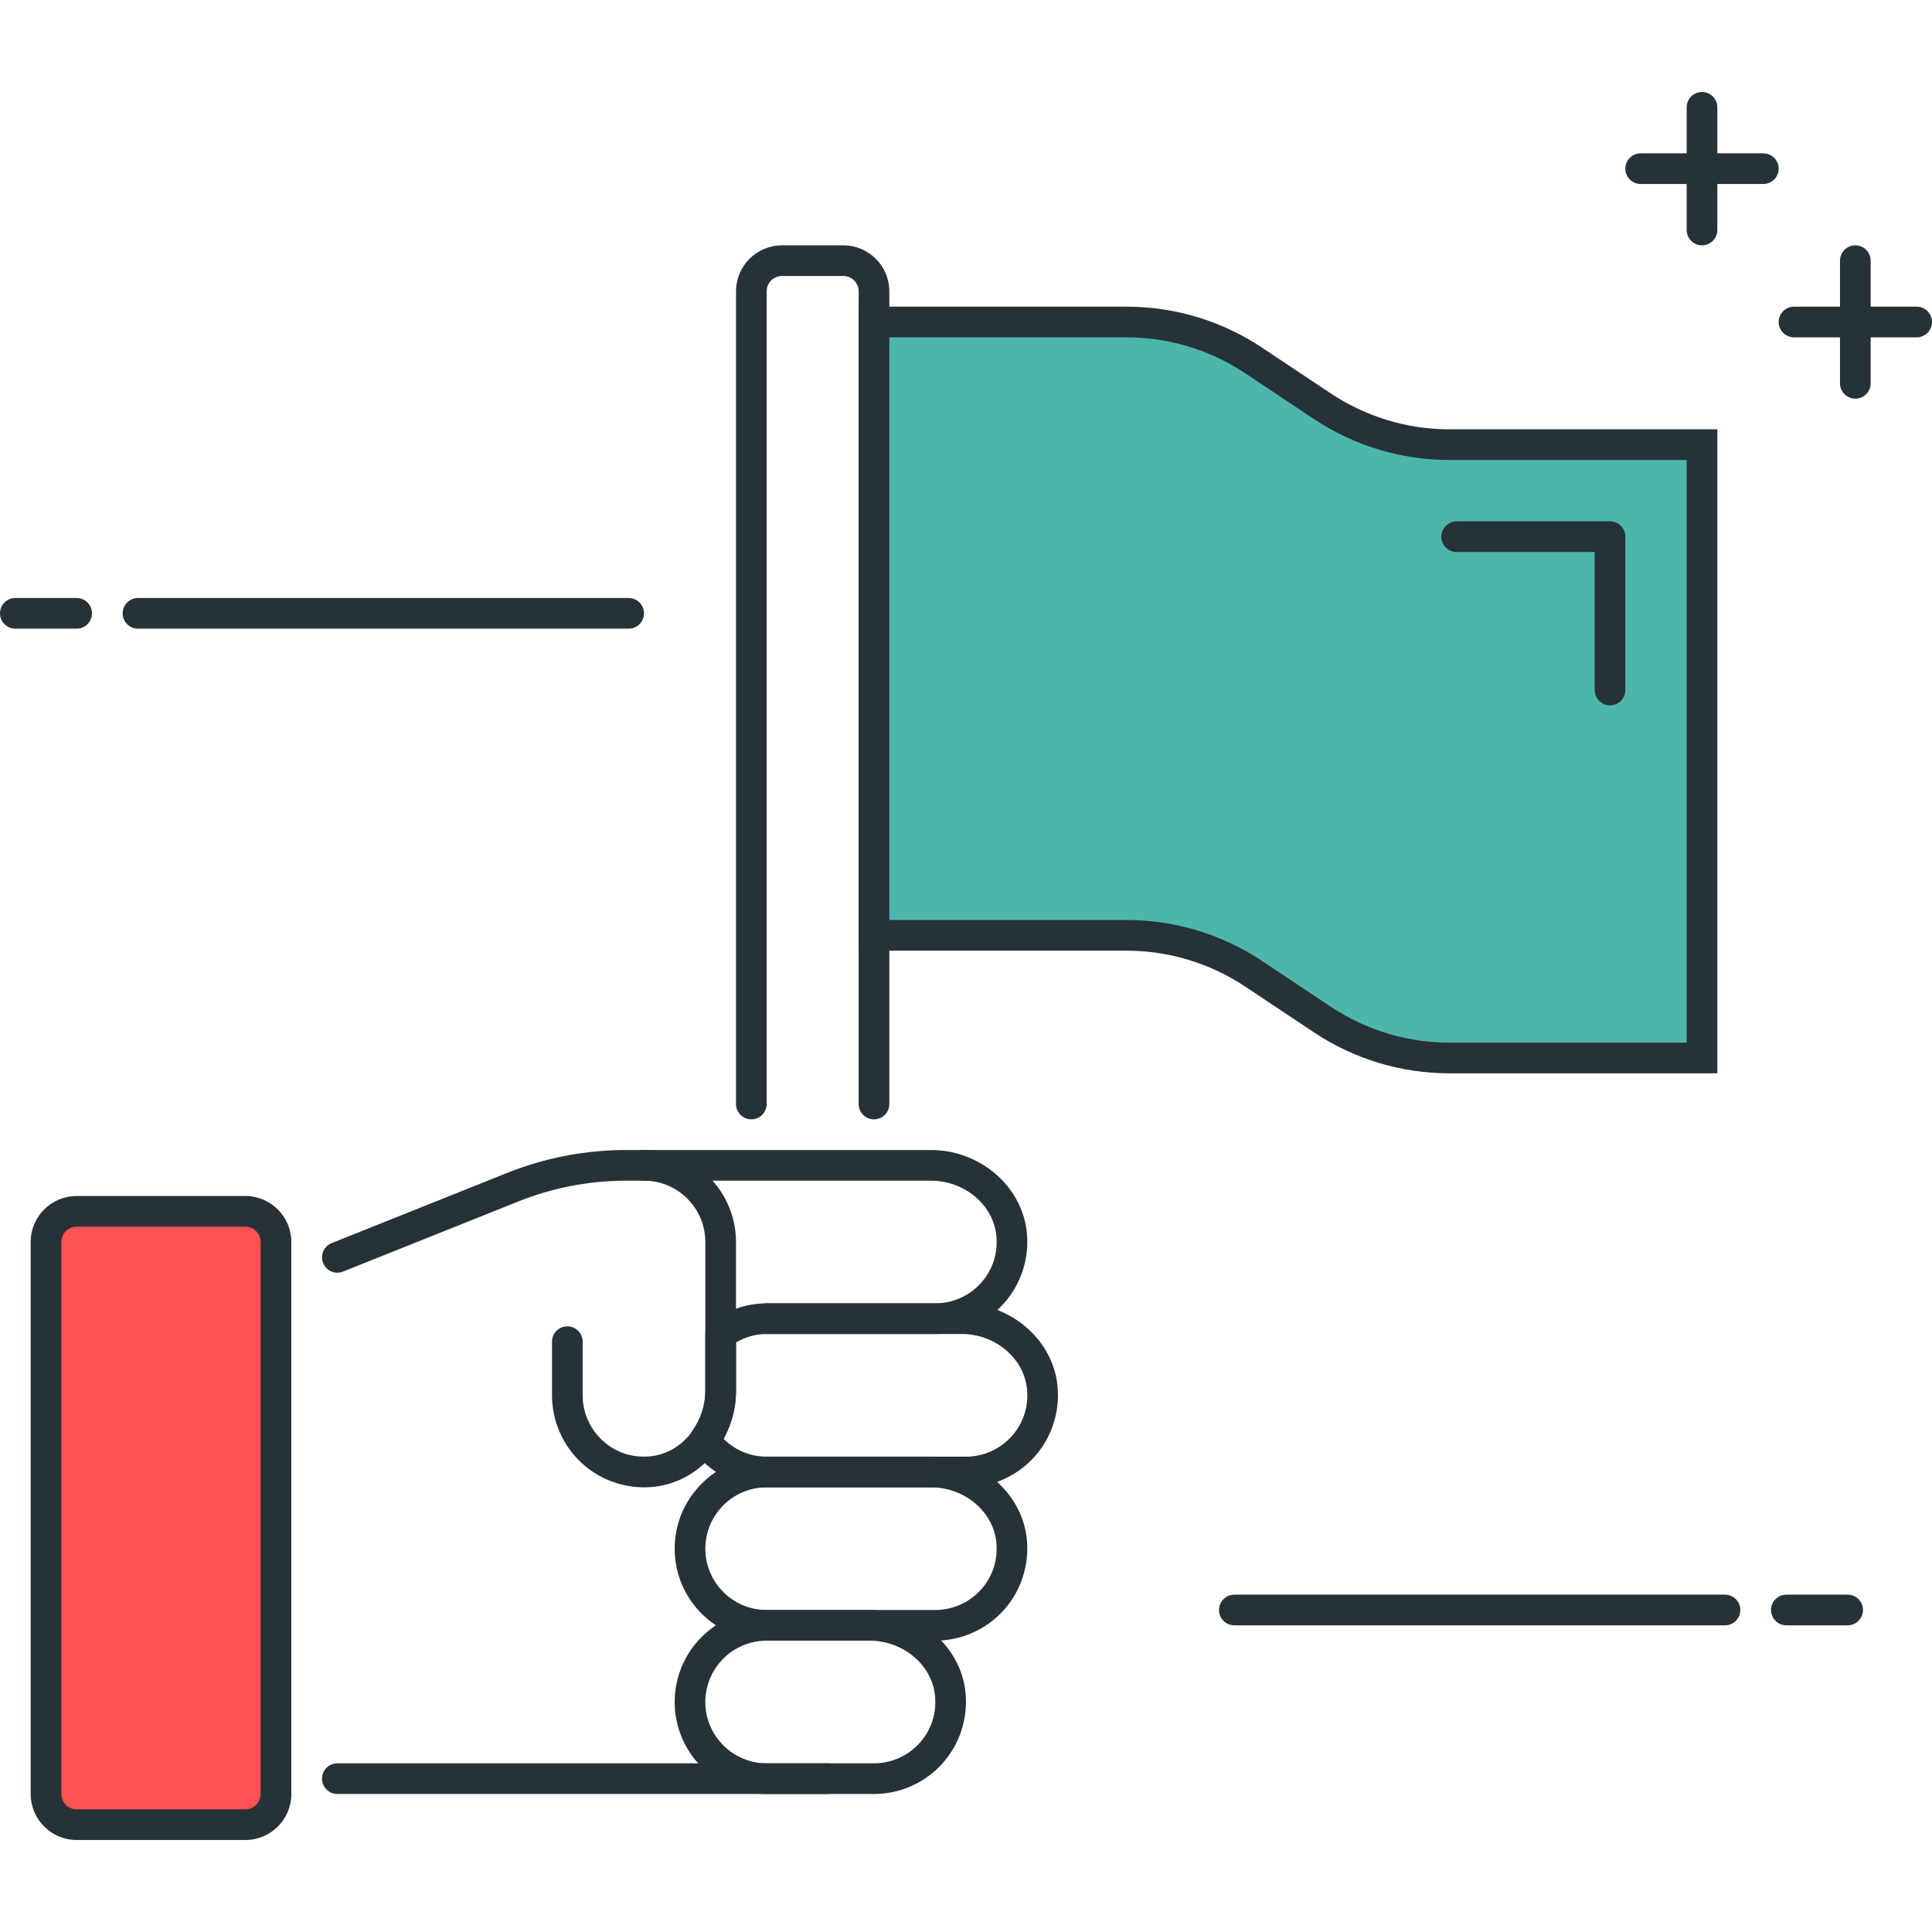 <svg height="504pt" viewBox="0 -24 504 504" width="504pt" xmlns="http://www.w3.org/2000/svg"><path d="m228 268c-2.207 0-4-1.793-4-4v-212c0-2.207-1.793-4-4-4h-16c-2.207 0-4 1.793-4 4v212c0 2.207-1.793 4-4 4s-4-1.793-4-4v-212c0-6.617 5.383-12 12-12h16c6.617 0 12 5.383 12 12v212c0 2.207-1.793 4-4 4zm0 0" fill="#263238"/><path d="m444 92h-65.832c-11.848 0-23.426-3.504-33.281-10.078l-17.766-11.844c-9.855-6.566-21.441-10.078-33.281-10.078h-65.84v160h65.832c11.848 0 23.426 3.504 33.281 10.078l17.766 11.852c9.855 6.566 21.441 10.078 33.281 10.078h65.84zm0 0" fill="#4db6ac"/><path d="m448 256h-69.832c-12.68 0-24.953-3.719-35.504-10.754l-17.77-11.84c-9.23-6.148-19.973-9.406-31.062-9.406h-69.832v-168h69.832c12.68 0 24.953 3.719 35.504 10.754l17.77 11.84c9.23 6.148 19.973 9.406 31.062 9.406h69.832zm-216-40h61.832c12.68 0 24.953 3.719 35.504 10.754l17.77 11.84c9.23 6.148 19.973 9.406 31.062 9.406h61.832v-152h-61.832c-12.68 0-24.953-3.719-35.504-10.754l-17.77-11.84c-9.23-6.148-19.973-9.406-31.062-9.406h-61.832zm0 0" fill="#263238"/><path d="m420 160c-2.207 0-4-1.793-4-4v-36h-36c-2.207 0-4-1.793-4-4s1.793-4 4-4h40c2.207 0 4 1.793 4 4v40c0 2.207-1.793 4-4 4zm0 0" fill="#263238"/><path d="m20 452h44c4.414 0 8-3.586 8-8v-144c0-4.414-3.586-8-8-8h-44c-4.414 0-8 3.586-8 8v144c0 4.414 3.586 8 8 8zm0 0" fill="#ff5252"/><g fill="#263238"><path d="m64 456h-44c-6.617 0-12-5.383-12-12v-144c0-6.617 5.383-12 12-12h44c6.617 0 12 5.383 12 12v144c0 6.617-5.383 12-12 12zm-44-160c-2.207 0-4 1.793-4 4v144c0 2.207 1.793 4 4 4h44c2.207 0 4-1.793 4-4v-144c0-2.207-1.793-4-4-4zm0 0"/><path d="m228 444h-28c-13.23 0-24-10.77-24-24s10.77-24 24-24h26.855c12.816 0 23.809 9.465 25.016 21.535.68 6.777-1.527 13.535-6.07 18.555-4.543 5.031-11.031 7.91-17.801 7.91zm-28-40c-8.824 0-16 7.176-16 16s7.176 16 16 16h28c4.512 0 8.84-1.922 11.871-5.273 3.074-3.391 4.504-7.789 4.039-12.391-.797-8.039-8.293-14.336-17.055-14.336zm0 0"/><path d="m244 404h-44c-13.23 0-24-10.77-24-24s10.77-24 24-24h42.855c12.816 0 23.809 9.465 25.016 21.535.68 6.777-1.527 13.535-6.07 18.555-4.543 5.031-11.031 7.91-17.801 7.91zm-44-40c-8.824 0-16 7.176-16 16s7.176 16 16 16h44c4.512 0 8.84-1.922 11.871-5.273 3.074-3.391 4.504-7.789 4.039-12.391-.797-8.039-8.293-14.336-17.055-14.336zm0 0"/><path d="m216 444h-128c-2.207 0-4-1.793-4-4s1.793-4 4-4h128c2.207 0 4 1.793 4 4s-1.793 4-4 4zm0 0"/><path d="m244 324h-44c-2.207 0-4-1.793-4-4s1.793-4 4-4h44c4.512 0 8.84-1.922 11.871-5.273 3.074-3.391 4.504-7.797 4.039-12.398-.797-8.031-8.293-14.328-17.055-14.328h-79.449c-9.711 0-19.207 1.832-28.223 5.441l-45.695 18.277c-2.031.824-4.375-.176-5.199-2.23-.824-2.047.176-4.375 2.23-5.199l45.695-18.281c9.961-3.984 20.457-6.008 31.191-6.008h79.449c12.824 0 23.809 9.465 25.016 21.535.68 6.777-1.527 13.543-6.07 18.562-4.543 5.023-11.031 7.902-17.801 7.902zm0 0"/><path d="m168.047 364c-5.941 0-11.719-2.191-16.145-6.191-5.023-4.551-7.902-11.039-7.902-17.809v-14c0-2.207 1.793-4 4-4s4 1.793 4 4v14c0 4.512 1.922 8.84 5.273 11.871 3.383 3.066 7.734 4.504 12.391 4.039 8.039-.805 14.336-8.293 14.336-17.055v-38.855c0-8.824-7.176-16-16-16-2.207 0-4-1.793-4-4s1.793-4 4-4c13.23 0 24 10.77 24 24v38.855c0 12.816-9.465 23.809-21.535 25.016-.809.09-1.617.129-2.418.129zm0 0"/><path d="m252 364h-52c-7.656 0-14.922-3.734-19.441-10-1.008-1.391-1.008-3.281 0-4.672 2.219-3.09 3.441-6.801 3.441-10.465v-14.766c0-1.258.594-2.441 1.594-3.195 4.238-3.207 9.223-4.902 14.406-4.902h50.855c12.816 0 23.809 9.465 25.016 21.535.68 6.777-1.527 13.535-6.07 18.555-4.543 5.031-11.031 7.91-17.801 7.91zm-63.258-12.68c2.984 3 6.969 4.68 11.258 4.68h52c4.512 0 8.84-1.922 11.871-5.273 3.074-3.391 4.504-7.789 4.039-12.391-.797-8.039-8.293-14.336-17.055-14.336h-50.855c-2.809 0-5.543.762-8 2.215v12.648c0 4.289-1.145 8.617-3.258 12.457zm0 0"/><path d="m482 400h-16c-2.207 0-4-1.793-4-4s1.793-4 4-4h16c2.207 0 4 1.793 4 4s-1.793 4-4 4zm0 0"/><path d="m450 400h-128c-2.207 0-4-1.793-4-4s1.793-4 4-4h128c2.207 0 4 1.793 4 4s-1.793 4-4 4zm0 0"/><path d="m20 140h-16c-2.207 0-4-1.793-4-4s1.793-4 4-4h16c2.207 0 4 1.793 4 4s-1.793 4-4 4zm0 0"/><path d="m164 140h-128c-2.207 0-4-1.793-4-4s1.793-4 4-4h128c2.207 0 4 1.793 4 4s-1.793 4-4 4zm0 0"/><path d="m460 24h-32c-2.207 0-4-1.793-4-4s1.793-4 4-4h32c2.207 0 4 1.793 4 4s-1.793 4-4 4zm0 0"/><path d="m444 40c-2.207 0-4-1.793-4-4v-32c0-2.207 1.793-4 4-4s4 1.793 4 4v32c0 2.207-1.793 4-4 4zm0 0"/><path d="m500 64h-32c-2.207 0-4-1.793-4-4s1.793-4 4-4h32c2.207 0 4 1.793 4 4s-1.793 4-4 4zm0 0"/><path d="m484 80c-2.207 0-4-1.793-4-4v-32c0-2.207 1.793-4 4-4s4 1.793 4 4v32c0 2.207-1.793 4-4 4zm0 0"/></g></svg>